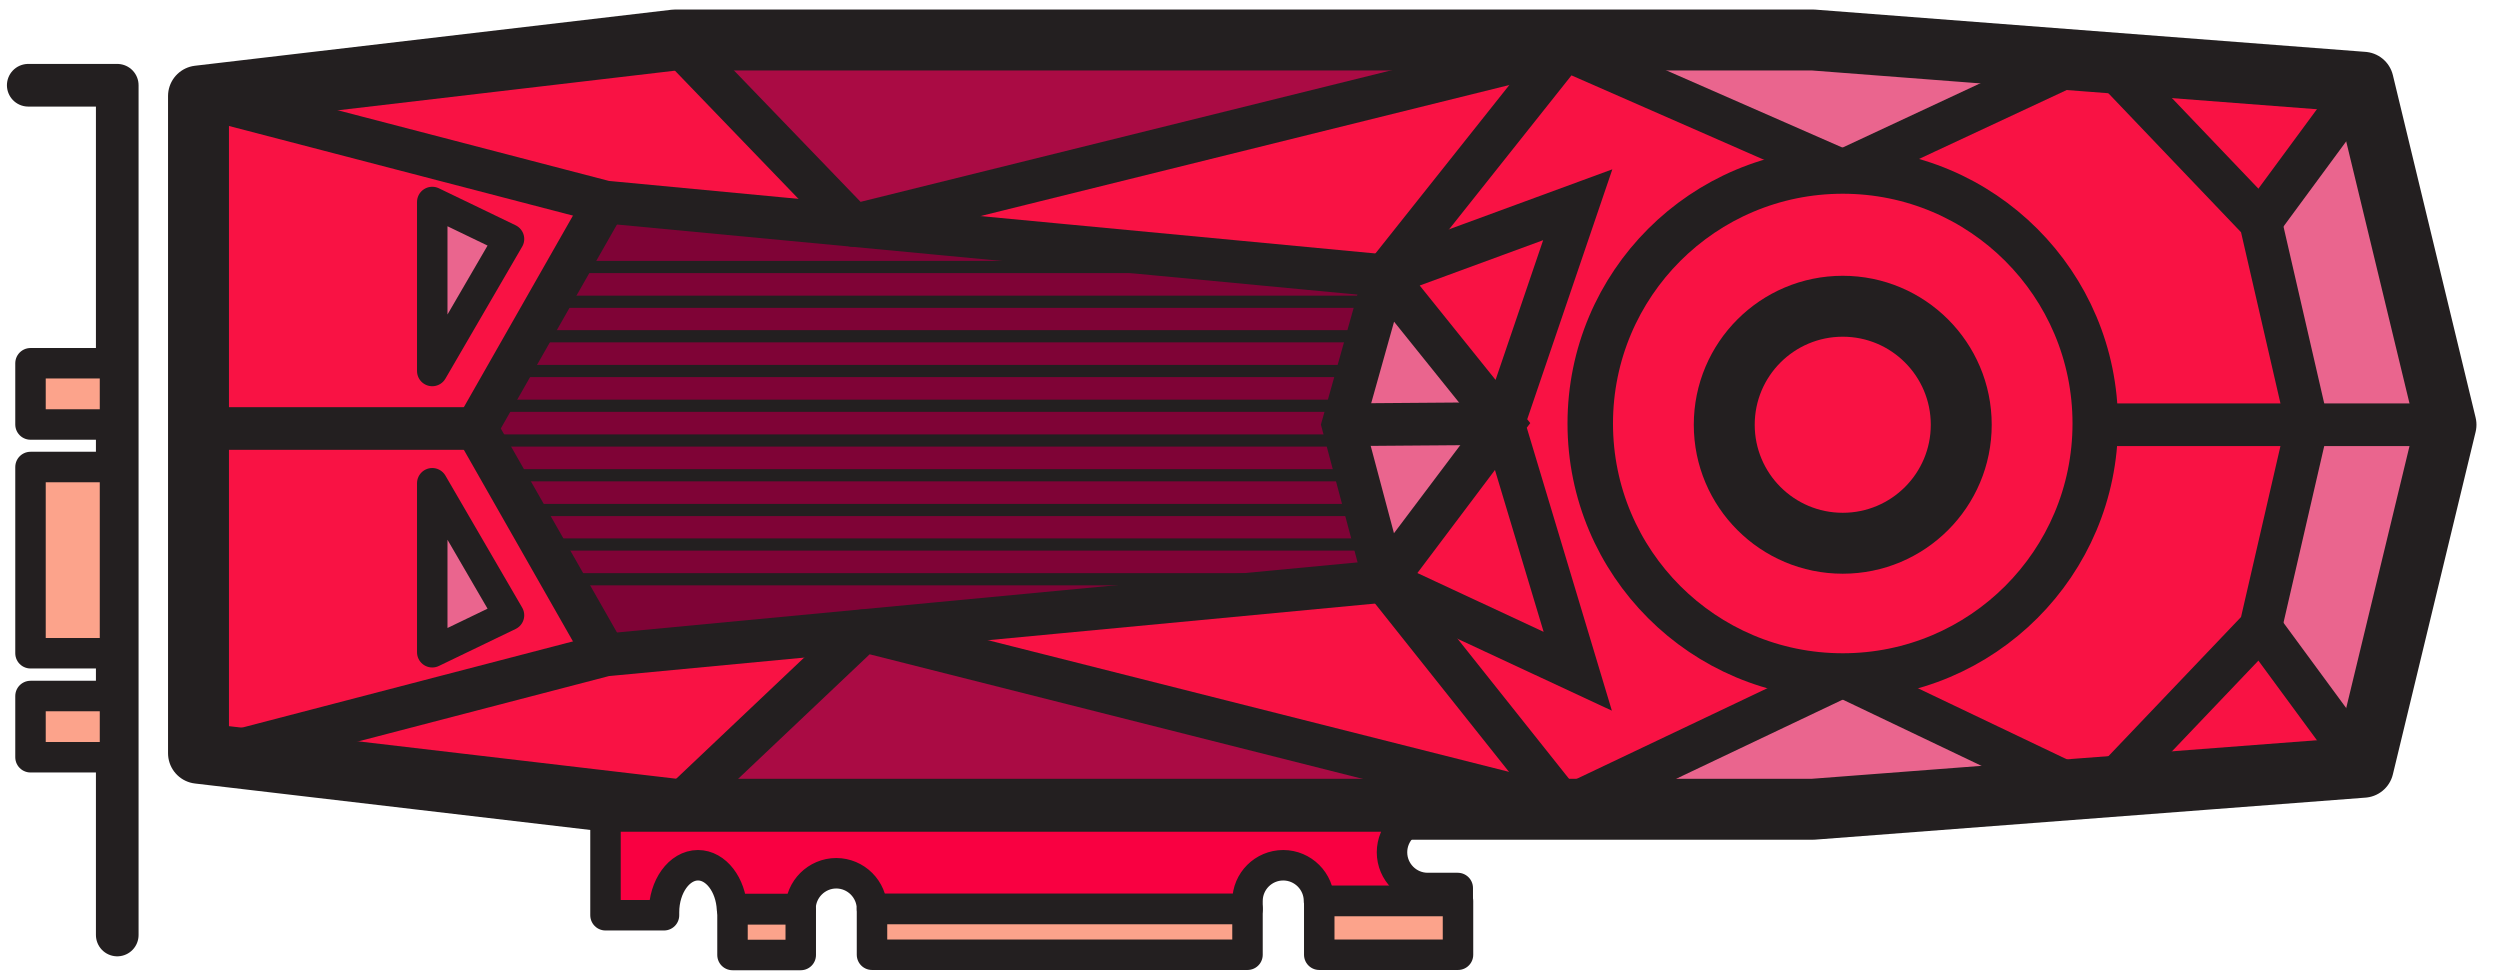 <?xml version="1.0" encoding="utf-8"?>
<!-- Generator: Adobe Illustrator 26.1.0, SVG Export Plug-In . SVG Version: 6.00 Build 0)  -->
<svg version="1.1" id="Layer_1" xmlns="http://www.w3.org/2000/svg" xmlns:xlink="http://www.w3.org/1999/xlink" x="0px" y="0px"
	 viewBox="0 0 1000 389" enable-background="new 0 0 1000 389" xml:space="preserve">
<g>
	<polygon fill="#F91244" points="945.3,306.9 978.4,169.9 945.3,32.9 725.2,16 270,16 79.4,38.4 79.4,301.3 270,323.7 725.2,323.7 	
		"/>
	<polygon fill="#EA658E" points="904.2,251 942.6,303.1 978.4,169.9 919.5,169.9 	"/>
	<polygon fill="#EA658E" points="905.9,88.7 927.9,171.4 977.2,164.5 938.9,41.5 	"/>
	<polygon fill="#EA658E" points="555.4,224.6 599.8,171.4 555.4,112.3 539.1,171.4 	"/>
	<polygon fill="#7F0336" points="242.1,80.8 193.2,171.4 242.1,262 553.8,232.5 539.1,171.4 553.8,110.3 	"/>
	<g>
		<line fill="none" stroke="#231F20" stroke-width="4.874" stroke-miterlimit="10" x1="516.4" y1="106.8" x2="227.3" y2="106.8"/>
		<line fill="none" stroke="#231F20" stroke-width="4.874" stroke-miterlimit="10" x1="550.9" y1="120.7" x2="219.4" y2="120.7"/>
		<line fill="none" stroke="#231F20" stroke-width="4.874" stroke-miterlimit="10" x1="547" y1="134.5" x2="210.8" y2="134.5"/>
		<line fill="none" stroke="#231F20" stroke-width="4.874" stroke-miterlimit="10" x1="543.5" y1="148.4" x2="203.6" y2="148.4"/>
		<line fill="none" stroke="#231F20" stroke-width="4.874" stroke-miterlimit="10" x1="539.7" y1="162.3" x2="195.7" y2="162.3"/>
		<line fill="none" stroke="#231F20" stroke-width="4.874" stroke-miterlimit="10" x1="539.1" y1="176.2" x2="193.2" y2="176.2"/>
		<line fill="none" stroke="#231F20" stroke-width="4.874" stroke-miterlimit="10" x1="542.5" y1="190.1" x2="201.1" y2="190.1"/>
		<line fill="none" stroke="#231F20" stroke-width="4.874" stroke-miterlimit="10" x1="546.2" y1="204" x2="209" y2="204"/>
		<line fill="none" stroke="#231F20" stroke-width="4.874" stroke-miterlimit="10" x1="549.5" y1="217.8" x2="219.4" y2="217.8"/>
		<line fill="none" stroke="#231F20" stroke-width="4.874" stroke-miterlimit="10" x1="516.4" y1="231.7" x2="227.3" y2="231.7"/>
	</g>
	<polygon fill="#AA0B44" points="275.8,16 340.1,88.7 589.4,24.2 	"/>
	<polygon fill="#AA0B44" points="275.8,329.4 340.1,256.6 589.4,321.2 	"/>
	<polygon fill="#EA658E" points="646,326.7 737.1,326.7 821,314.7 737.1,270.4 	"/>
	<polygon fill="#EA658E" points="648.1,19.7 737.1,12 821,24.1 737.1,68.3 	"/>
	<line fill="none" stroke="#231F20" stroke-width="17.06" stroke-miterlimit="10" x1="831.8" y1="24.2" x2="737.1" y2="68.4"/>
	<line fill="none" stroke="#231F20" stroke-width="17.06" stroke-miterlimit="10" x1="831.8" y1="315.6" x2="737.1" y2="270.4"/>
	<polyline fill="none" stroke="#231F20" stroke-width="17.06" stroke-miterlimit="10" points="843.5,25.1 904.2,88.7 922.9,169.9 	
		"/>
	<polyline fill="none" stroke="#231F20" stroke-width="17.06" stroke-miterlimit="10" points="843.5,314.7 904.2,251 922.9,169.9 	
		"/>
	<path fill="none" stroke="#231F20" stroke-width="18.192" stroke-miterlimit="10" d="M838.1,169.4c0,55.8-45.2,101-101,101
		c-55.8,0-101-45.2-101-101c0-55.8,45.2-101,101-101C792.9,68.4,838.1,113.6,838.1,169.4z"/>
	<line fill="none" stroke="#231F20" stroke-width="17.06" stroke-miterlimit="10" x1="838.1" y1="169.9" x2="978.4" y2="169.9"/>
	<line fill="none" stroke="#231F20" stroke-width="17.06" stroke-miterlimit="10" x1="945.3" y1="32.9" x2="904.2" y2="88.7"/>
	<line fill="none" stroke="#231F20" stroke-width="17.06" stroke-miterlimit="10" x1="945.3" y1="306.9" x2="904.2" y2="251"/>
	<polygon fill="none" stroke="#231F20" stroke-width="24.371" stroke-linejoin="round" stroke-miterlimit="10" points="
		978.4,169.9 945.3,306.9 725.2,323.7 270,323.7 79.4,301.3 79.4,38.4 270,16 725.2,16 945.3,32.9 	"/>
	<line fill="none" stroke="#231F20" stroke-width="17.06" stroke-miterlimit="10" x1="537.1" y1="169.9" x2="601.3" y2="169.4"/>
	<polyline fill="none" stroke="#231F20" stroke-width="17.06" stroke-linejoin="round" stroke-miterlimit="10" points="626,323.2 
		345.4,252.3 270,323.7 	"/>
	<polyline fill="none" stroke="#231F20" stroke-width="17.06" stroke-linejoin="round" stroke-miterlimit="10" points="626,19.7 
		341.5,90.2 270,16 	"/>
	<polyline fill="none" stroke="#231F20" stroke-width="17.06" stroke-miterlimit="10" points="242.1,80.8 190.5,171.4 242.1,262 	
		"/>
	<line fill="none" stroke="#231F20" stroke-width="17.06" stroke-miterlimit="10" x1="190.5" y1="171.4" x2="79.4" y2="171.4"/>
	<g>
		<path fill="#FCA38B" stroke="#231F20" stroke-width="12.186" stroke-linejoin="round" stroke-miterlimit="10" d="M320.3,363.6
			V382H293v-17c0-0.4,0-0.9,0-1.3H320.3z"/>
		<path fill="#F90041" stroke="#231F20" stroke-width="12.186" stroke-linejoin="round" stroke-miterlimit="10" d="M583.1,355.3
			v5.1h-55.5c0-3.9-1.6-7.5-4.2-10.1c-2.6-2.6-6.2-4.2-10.1-4.2c-7.9,0-14.3,6.4-14.3,14.3v3.2H348.8c0-3.9-1.6-7.5-4.2-10.1
			c-2.6-2.6-6.2-4.2-10.1-4.2c-7.8,0-14.3,6.4-14.3,14.3h-27.4c-0.5-9.7-6.4-17.5-13.6-17.5c-7.5,0-13.6,8.5-13.6,18.8v1.2h-23.4
			v-39.5h328.9c-3.9,0-7.5,1.6-10.1,4.2c-2.6,2.6-4.2,6.2-4.2,10.1c0,7.9,6.4,14.3,14.3,14.3H583.1z"/>
		
			<rect x="348.8" y="363.6" fill="#FCA38B" stroke="#231F20" stroke-width="12.186" stroke-linejoin="round" stroke-miterlimit="10" width="150.2" height="18.3"/>
		
			<rect x="527.7" y="360.4" fill="#FCA38B" stroke="#231F20" stroke-width="12.186" stroke-linejoin="round" stroke-miterlimit="10" width="55.5" height="21.5"/>
	</g>
	<g>
		
			<polyline fill="none" stroke="#231F20" stroke-width="17.06" stroke-linecap="round" stroke-linejoin="round" stroke-miterlimit="10" points="
			11.3,34.1 46.9,34.1 46.9,374 		"/>
		
			<rect x="12.2" y="186.8" fill="#FCA38B" stroke="#231F20" stroke-width="12.186" stroke-linejoin="round" stroke-miterlimit="10" width="33.8" height="74.5"/>
		
			<rect x="12.2" y="278.4" fill="#FCA38B" stroke="#231F20" stroke-width="12.186" stroke-linejoin="round" stroke-miterlimit="10" width="33.8" height="24.5"/>
		
			<rect x="12.2" y="145.3" fill="#FCA38B" stroke="#231F20" stroke-width="12.186" stroke-linejoin="round" stroke-miterlimit="10" width="33.8" height="24.5"/>
	</g>
	
		<circle fill="none" stroke="#231F20" stroke-width="24.371" stroke-linejoin="round" stroke-miterlimit="10" cx="737.1" cy="169.9" r="47.4"/>
	<polygon fill="#EA658E" stroke="#231F20" stroke-width="12.186" stroke-linejoin="round" stroke-miterlimit="10" points="
		203.6,95.6 172.9,148.4 172.9,80.8 	"/>
	<polygon fill="#EA658E" stroke="#231F20" stroke-width="12.186" stroke-linejoin="round" stroke-miterlimit="10" points="
		203.6,246.1 172.9,193.3 172.9,260.9 	"/>
	<path fill="none" stroke="#231F20" stroke-width="17.06" stroke-miterlimit="10" d="M737.1,270.4L626,323.2l-72.1-90.6l-16.7-62.7
		l16.7-59.5L626,19.7l111.1,48.7c-55.8,0-101,45.2-101,101C636.1,225.2,681.3,270.4,737.1,270.4z"/>
	<polyline fill="none" stroke="#231F20" stroke-width="17.06" stroke-miterlimit="10" points="553.8,232.5 242.1,262 79.4,304.4 	
		"/>
	<polyline fill="none" stroke="#231F20" stroke-width="17.06" stroke-miterlimit="10" points="79.4,38.4 242.1,80.8 553.8,110.3 
		601.3,169.4 553.8,232.5 631.1,268.5 601.3,169.4 631.1,81.9 553.8,110.3 	"/>
</g>
</svg>
